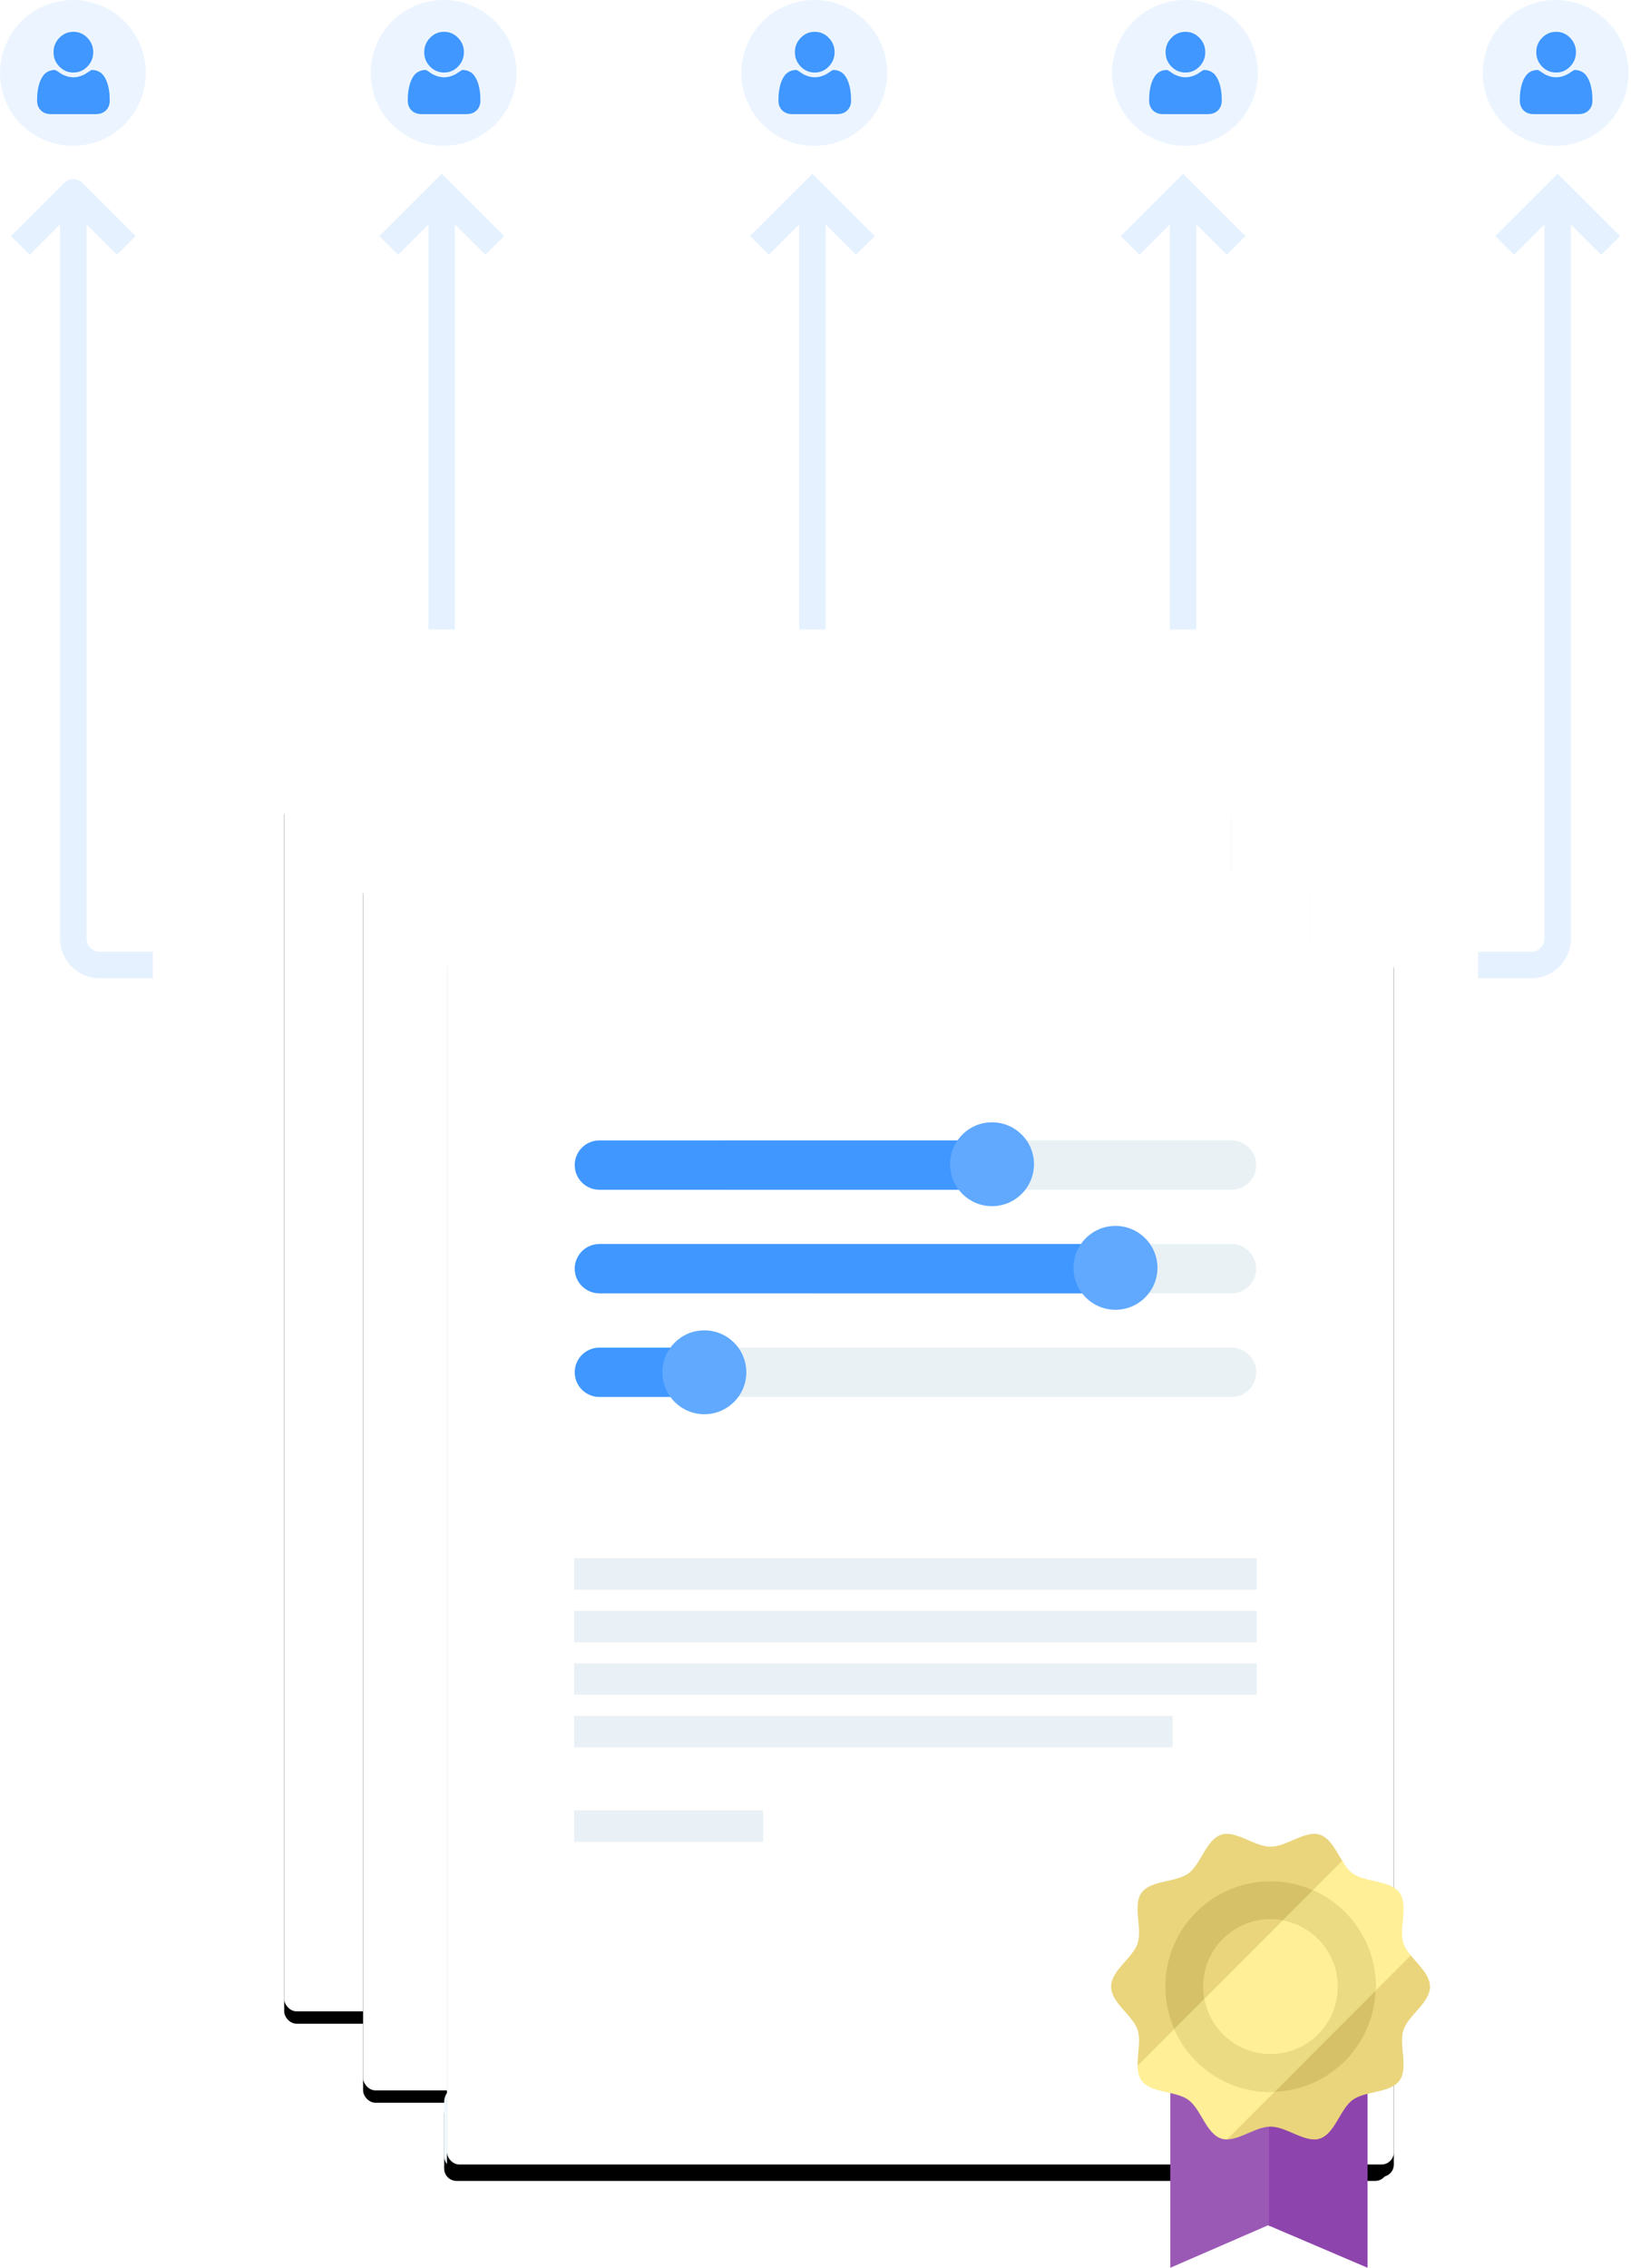 <svg xmlns="http://www.w3.org/2000/svg" width="264" height="367" viewBox="0 0 264 367" xmlns:xlink="http://www.w3.org/1999/xlink">
  <defs>
    <rect id="policies-procedures-b" width="153.27" height="197.435" rx="2"/>
    <filter id="policies-procedures-a" width="200%" height="200%" x="-50%" y="-50%" filterUnits="objectBoundingBox">
      <feOffset dy="2" in="SourceAlpha" result="shadowOffsetOuter1"/>
      <feGaussianBlur stdDeviation="4" in="shadowOffsetOuter1" result="shadowBlurOuter1"/>
      <feColorMatrix values="0 0 0 0 0 0 0 0 0 0 0 0 0 0 0 0 0 0 0.087 0" in="shadowBlurOuter1" result="shadowMatrixOuter1"/>
      <feOffset in="SourceAlpha" result="shadowOffsetOuter2"/>
      <feGaussianBlur stdDeviation=".5" in="shadowOffsetOuter2" result="shadowBlurOuter2"/>
      <feColorMatrix values="0 0 0 0 0 0 0 0 0 0 0 0 0 0 0 0 0 0 0.079 0" in="shadowBlurOuter2" result="shadowMatrixOuter2"/>
      <feMerge>
        <feMergeNode in="shadowMatrixOuter1"/>
        <feMergeNode in="shadowMatrixOuter2"/>
      </feMerge>
    </filter>
    <rect id="policies-procedures-d" width="153.27" height="197.435" x="12.773" y="12.789" rx="2"/>
    <filter id="policies-procedures-c" width="200%" height="200%" x="-50%" y="-50%" filterUnits="objectBoundingBox">
      <feOffset dy="2" in="SourceAlpha" result="shadowOffsetOuter1"/>
      <feGaussianBlur stdDeviation="4" in="shadowOffsetOuter1" result="shadowBlurOuter1"/>
      <feColorMatrix values="0 0 0 0 0 0 0 0 0 0 0 0 0 0 0 0 0 0 0.087 0" in="shadowBlurOuter1" result="shadowMatrixOuter1"/>
      <feOffset in="SourceAlpha" result="shadowOffsetOuter2"/>
      <feGaussianBlur stdDeviation=".5" in="shadowOffsetOuter2" result="shadowBlurOuter2"/>
      <feColorMatrix values="0 0 0 0 0 0 0 0 0 0 0 0 0 0 0 0 0 0 0.079 0" in="shadowBlurOuter2" result="shadowMatrixOuter2"/>
      <feMerge>
        <feMergeNode in="shadowMatrixOuter1"/>
        <feMergeNode in="shadowMatrixOuter2"/>
      </feMerge>
    </filter>
    <path id="policies-procedures-f" d="M1.897,184.644 C0.854,185.008 0.008,186.203 0.008,187.304 L0.008,196.105 C0.008,197.21 0.905,198.105 2.009,198.105 L150.7,198.105 C151.805,198.105 152.7,197.209 152.7,196.11 L152.7,134.014 C152.7,132.912 151.86,132.312 150.811,132.678 L1.897,184.644 Z"/>
    <filter id="policies-procedures-e" width="200%" height="200%" x="-50%" y="-50%" filterUnits="objectBoundingBox">
      <feOffset dy="2" in="SourceAlpha" result="shadowOffsetOuter1"/>
      <feGaussianBlur stdDeviation="3" in="shadowOffsetOuter1" result="shadowBlurOuter1"/>
      <feColorMatrix values="0 0 0 0 0 0 0 0 0 0 0 0 0 0 0 0 0 0 0.021 0" in="shadowBlurOuter1"/>
    </filter>
    <rect id="policies-procedures-h" width="153.27" height="197.435" x=".458" y=".014" rx="2"/>
    <filter id="policies-procedures-g" width="200%" height="200%" x="-50%" y="-50%" filterUnits="objectBoundingBox">
      <feOffset dy="2" in="SourceAlpha" result="shadowOffsetOuter1"/>
      <feGaussianBlur stdDeviation="4" in="shadowOffsetOuter1" result="shadowBlurOuter1"/>
      <feColorMatrix values="0 0 0 0 0 0 0 0 0 0 0 0 0 0 0 0 0 0 0.087 0" in="shadowBlurOuter1" result="shadowMatrixOuter1"/>
      <feOffset in="SourceAlpha" result="shadowOffsetOuter2"/>
      <feGaussianBlur stdDeviation=".5" in="shadowOffsetOuter2" result="shadowBlurOuter2"/>
      <feColorMatrix values="0 0 0 0 0 0 0 0 0 0 0 0 0 0 0 0 0 0 0.079 0" in="shadowBlurOuter2" result="shadowMatrixOuter2"/>
      <feMerge>
        <feMergeNode in="shadowMatrixOuter1"/>
        <feMergeNode in="shadowMatrixOuter2"/>
      </feMerge>
    </filter>
  </defs>
  <g fill="none" fill-rule="evenodd">
    <g transform="translate(46 128)">
      <use fill="black" filter="url(#policies-procedures-a)" xlink:href="#policies-procedures-b"/>
      <use fill="#FFFFFF" xlink:href="#policies-procedures-b"/>
      <g>
        <use fill="black" filter="url(#policies-procedures-c)" xlink:href="#policies-procedures-d"/>
        <use fill="#FFFFFF" xlink:href="#policies-procedures-d"/>
      </g>
      <g transform="translate(25.885 24.766)">
        <use fill="black" filter="url(#policies-procedures-e)" xlink:href="#policies-procedures-f"/>
        <use fill="#F0FAFF" xlink:href="#policies-procedures-f"/>
        <use fill="black" filter="url(#policies-procedures-g)" xlink:href="#policies-procedures-h"/>
        <use fill="#FFFFFF" xlink:href="#policies-procedures-h"/>
        <g transform="rotate(90 51.314 80.135)">
          <path fill="#E9F1F5" d="M10.913,3.997 C10.913,1.789 9.125,9.09494702e-13 6.921,9.09494702e-13 C4.717,9.09494702e-13 2.93,1.789 2.93,3.997 L2.93,85.928 L10.913,85.928 L10.913,3.997 Z"/>
          <path fill="#3F97FF" d="M2.93,106.311 C2.93,108.519 4.717,110.308 6.921,110.308 C9.125,110.308 10.913,108.519 10.913,106.311 L10.913,42.098 L2.93,42.098 L2.93,106.311 Z"/>
          <path fill="#E9F1F5" d="M27.676,3.997 C27.676,1.789 25.89,9.09494702e-13 23.685,9.09494702e-13 C21.481,9.09494702e-13 19.694,1.789 19.694,3.997 L19.694,71.14 L27.676,71.14 L27.676,3.997 Z"/>
          <path fill="#3F97FF" d="M19.694,106.311 C19.694,108.519 21.481,110.308 23.685,110.308 C25.89,110.308 27.676,108.519 27.676,106.311 L27.676,23.181 L19.694,23.181 L19.694,106.311 Z"/>
          <path fill="#E9F1F5" d="M44.44,3.997 C44.44,1.789 42.654,9.09494702e-13 40.449,9.09494702e-13 C38.244,9.09494702e-13 36.458,1.789 36.458,3.997 L36.458,85.528 L44.44,85.528 L44.44,3.997 Z"/>
          <path fill="#3F97FF" d="M36.458,88.459 L36.458,106.311 C36.458,108.519 38.244,110.308 40.449,110.308 C42.654,110.308 44.44,108.519 44.44,106.311 L44.44,88.459 L36.458,88.459 L36.458,88.459 Z"/>
          <ellipse cx="6.785" cy="42.764" fill="#60A9FF" rx="6.785" ry="6.794"/>
          <ellipse cx="40.449" cy="89.325" fill="#60A9FF" rx="6.785" ry="6.794"/>
          <ellipse cx="23.549" cy="22.781" fill="#60A9FF" rx="6.785" ry="6.794"/>
        </g>
        <rect width="110.487" height="5.1" x="21.042" y="99.356" fill="#E9F1F6"/>
        <rect width="110.487" height="5.1" x="21.042" y="107.856" fill="#E9F1F6"/>
        <rect width="110.487" height="5.1" x="21.042" y="116.356" fill="#E9F1F6"/>
        <rect width="96.888" height="5.1" x="21.042" y="124.856" fill="#E9F1F6"/>
        <rect width="30.596" height="5.1" x="21.042" y="140.156" fill="#E9F1F6"/>
      </g>
      <g transform="translate(133.313 168.659)">
        <polygon fill="#9B59B6" points="26.346 33.572 10.114 33.572 10.114 70.264 25.943 63.389 26.346 63.56"/>
        <polygon fill="#8E44AD" points="26.08 33.572 26.08 63.447 42.046 70.264 42.046 33.572"/>
        <path fill="#EAD57D" d="M47.86,31.781 C48.626,29.421 52.154,27.395 52.154,24.779 C52.154,22.862 50.262,21.262 48.948,19.615 C48.713,19.641 48.475,19.657 48.232,19.657 C44.853,19.657 41.7,16.744 41.84,13.256 C41.856,12.844 41.909,12.457 41.973,12.075 C41.7,11.91 41.43,11.74 41.148,11.589 C38.699,10.279 37.615,7.347 38.142,4.732 C37.004,2.979 36.075,0.763 34.321,0.193 C31.964,-0.573 28.955,2.133 26.343,2.133 C23.731,2.133 20.723,-0.574 18.365,0.192 C15.922,0.986 15.082,4.972 13.049,6.454 C10.995,7.95 6.955,7.53 5.46,9.586 C3.98,11.622 5.619,15.332 4.826,17.779 C4.061,20.139 0.532,22.164 0.532,24.779 C0.532,27.395 4.06,29.421 4.826,31.781 C5.429,33.642 4.627,36.235 4.861,38.266 C6.653,37.623 8.716,37.726 10.349,38.715 C10.971,38.887 11.578,39.15 12.142,39.436 C13.03,39.887 13.853,40.535 14.537,41.259 C15.438,42.216 16.519,42.959 17.427,43.901 C18.899,45.428 19.498,47.524 19.182,49.496 C21.392,49.552 24.022,47.428 26.341,47.428 C28.953,47.428 31.962,50.132 34.319,49.365 C36.762,48.572 37.602,44.586 39.635,43.103 C41.688,41.608 45.728,42.029 47.223,39.973 C48.706,37.936 47.067,34.226 47.86,31.781 L47.86,31.781 Z"/>
        <path d="M15.431,24.779 C15.431,25.462 15.501,26.127 15.621,26.774 L28.338,14.043 C27.69,13.923 27.025,13.852 26.343,13.852 C20.316,13.852 15.431,18.744 15.431,24.779 L15.431,24.779 Z"/>
        <path fill="#D6C169" d="M15.431 24.779C15.431 18.744 20.316 13.852 26.343 13.852 27.025 13.852 27.691 13.923 28.338 14.043L33.197 9.178C31.099 8.252 28.784 7.73 26.343 7.73 16.94 7.73 9.316 15.363 9.316 24.779 9.316 27.221 9.837 29.538 10.762 31.639L15.622 26.774C15.501 26.127 15.431 25.462 15.431 24.779L15.431 24.779zM43.337 25.434L26.992 41.796C35.873 41.461 42.999 34.327 43.337 25.434L43.337 25.434z"/>
        <path fill="#FFEF97" d="M43.371 24.779C43.371 25.001 43.347 25.215 43.337 25.434L49.031 19.735C48.52 19.095 48.073 18.449 47.857 17.777 47.067 15.33 48.703 11.622 47.226 9.584 45.734 7.53 41.694 7.953 39.634 6.459 38.98 5.979 38.445 5.236 37.942 4.428L33.197 9.178C39.185 11.82 43.371 17.807 43.371 24.779L43.371 24.779zM26.343 35.705C32.37 35.705 37.256 30.813 37.256 24.779 37.256 19.428 33.411 14.983 28.338 14.043L15.621 26.774C16.558 31.855 20.997 35.705 26.343 35.705L26.343 35.705zM10.761 31.639L4.813 37.593C4.829 38.488 4.988 39.32 5.459 39.975 6.952 42.029 10.992 41.606 13.051 43.108 15.079 44.588 15.925 48.567 18.368 49.367 18.671 49.463 18.974 49.503 19.294 49.503L26.992 41.796C26.775 41.804 26.562 41.829 26.343 41.829 19.378 41.829 13.399 37.637 10.761 31.639L10.761 31.639z"/>
        <path fill="#EBDB83" d="M43.371,24.779 C43.371,17.807 39.185,11.82 33.197,9.178 L28.338,14.043 C33.411,14.983 37.256,19.428 37.256,24.779 C37.256,30.814 32.37,35.705 26.343,35.705 C20.997,35.705 16.558,31.854 15.621,26.774 L10.761,31.639 C13.399,37.637 19.378,41.829 26.343,41.829 C26.562,41.829 26.775,41.804 26.992,41.796 L43.337,25.435 C43.347,25.215 43.371,25.001 43.371,24.779 L43.371,24.779 Z"/>
      </g>
    </g>
    <g transform="translate(239)">
      <path fill="#E5F1FF" d="M0.263,158.286 L0.263,154 L8.842,154 C10.024,154 10.987,153.038 10.987,151.857 L10.987,31.143 L15.276,31.143 L15.276,151.857 C15.276,155.401 12.389,158.286 8.842,158.286 L0.263,158.286 Z"/>
      <polygon fill="#E5F1FF" points="20.194 41.229 13.132 34.173 6.069 41.229 3.036 38.199 13.132 28.113 23.227 38.199"/>
      <g fill="#3F97FF" transform="translate(1)">
        <circle cx="11.802" cy="11.802" r="11.802" fill-opacity=".1"/>
        <g transform="translate(6 5)">
          <path d="M0.613,12.862 C1.017,13.262 1.556,13.463 2.229,13.463 L9.532,13.463 C10.205,13.463 10.744,13.262 11.148,12.862 C11.552,12.462 11.761,11.923 11.761,11.246 C11.761,10.938 11.747,10.646 11.731,10.354 C11.717,10.061 11.672,9.753 11.612,9.414 C11.552,9.076 11.477,8.768 11.387,8.491 C11.298,8.198 11.178,7.921 11.029,7.644 C10.879,7.383 10.714,7.137 10.519,6.952 C10.325,6.767 10.085,6.613 9.801,6.49 C9.517,6.383 9.203,6.321 8.859,6.321 C8.814,6.321 8.694,6.383 8.515,6.505 C8.32,6.629 8.125,6.767 7.901,6.906 C7.677,7.059 7.377,7.198 7.003,7.321 C6.629,7.445 6.255,7.506 5.881,7.506 C5.507,7.506 5.133,7.445 4.759,7.321 C4.385,7.198 4.085,7.059 3.861,6.906 C3.651,6.767 3.442,6.629 3.262,6.505 C3.067,6.383 2.948,6.321 2.903,6.321 C2.559,6.321 2.245,6.383 1.96,6.49 C1.676,6.613 1.451,6.767 1.242,6.952 C1.047,7.137 0.883,7.383 0.733,7.644 C0.584,7.921 0.464,8.198 0.374,8.491 C0.285,8.768 0.209,9.076 0.15,9.414 C0.09,9.753 0.045,10.061 0.03,10.354 C0.015,10.646 0,10.938 0,11.246 C0,11.923 0.209,12.462 0.613,12.862 L0.613,12.862 Z"/>
          <path d="M5.884,6.737 C6.767,6.737 7.515,6.413 8.144,5.767 C8.772,5.121 9.087,4.351 9.087,3.443 C9.087,2.535 8.772,1.766 8.144,1.119 C7.515,0.472 6.767,0.149 5.884,0.149 C4.986,0.149 4.238,0.472 3.609,1.119 C2.981,1.766 2.667,2.535 2.667,3.443 C2.667,4.351 2.981,5.121 3.609,5.767 C4.238,6.413 4.986,6.737 5.884,6.737 L5.884,6.737 Z"/>
        </g>
      </g>
    </g>
    <g transform="translate(120)">
      <rect width="4.289" height="70.714" x="9.355" y="31.143" fill="#E5F1FF"/>
      <polygon fill="#E5F1FF" points="18.563 41.229 11.5 34.173 4.437 41.229 1.405 38.199 11.5 28.113 21.595 38.199"/>
      <g fill="#3F97FF">
        <circle cx="11.802" cy="11.802" r="11.802" fill-opacity=".1"/>
        <g transform="translate(6 5)">
          <path d="M0.613,12.862 C1.017,13.262 1.556,13.463 2.229,13.463 L9.532,13.463 C10.205,13.463 10.744,13.262 11.148,12.862 C11.552,12.462 11.761,11.923 11.761,11.246 C11.761,10.938 11.747,10.646 11.731,10.354 C11.717,10.061 11.672,9.753 11.612,9.414 C11.552,9.076 11.477,8.768 11.387,8.491 C11.298,8.198 11.178,7.921 11.029,7.644 C10.879,7.383 10.714,7.137 10.519,6.952 C10.325,6.767 10.085,6.613 9.801,6.49 C9.517,6.383 9.203,6.321 8.859,6.321 C8.814,6.321 8.694,6.383 8.515,6.505 C8.32,6.629 8.125,6.767 7.901,6.906 C7.677,7.059 7.377,7.198 7.003,7.321 C6.629,7.445 6.255,7.506 5.881,7.506 C5.507,7.506 5.133,7.445 4.759,7.321 C4.385,7.198 4.085,7.059 3.861,6.906 C3.651,6.767 3.442,6.629 3.262,6.505 C3.067,6.383 2.948,6.321 2.903,6.321 C2.559,6.321 2.245,6.383 1.96,6.49 C1.676,6.613 1.451,6.767 1.242,6.952 C1.047,7.137 0.883,7.383 0.733,7.644 C0.584,7.921 0.464,8.198 0.374,8.491 C0.285,8.768 0.209,9.076 0.15,9.414 C0.09,9.753 0.045,10.061 0.03,10.354 C0.015,10.646 0,10.938 0,11.246 C0,11.923 0.209,12.462 0.613,12.862 L0.613,12.862 Z"/>
          <path d="M5.884,6.737 C6.767,6.737 7.515,6.413 8.144,5.767 C8.772,5.121 9.087,4.351 9.087,3.443 C9.087,2.535 8.772,1.766 8.144,1.119 C7.515,0.472 6.767,0.149 5.884,0.149 C4.986,0.149 4.238,0.472 3.609,1.119 C2.981,1.766 2.667,2.535 2.667,3.443 C2.667,4.351 2.981,5.121 3.609,5.767 C4.238,6.413 4.986,6.737 5.884,6.737 L5.884,6.737 Z"/>
        </g>
      </g>
    </g>
    <g transform="translate(60)">
      <rect width="4.289" height="70.714" x="9.355" y="31.143" fill="#E5F1FF"/>
      <polygon fill="#E5F1FF" points="18.563 41.229 11.5 34.173 4.437 41.229 1.405 38.199 11.5 28.113 21.595 38.199"/>
      <g fill="#3F97FF">
        <circle cx="11.802" cy="11.802" r="11.802" fill-opacity=".1"/>
        <g transform="translate(6 5)">
          <path d="M0.613,12.862 C1.017,13.262 1.556,13.463 2.229,13.463 L9.532,13.463 C10.205,13.463 10.744,13.262 11.148,12.862 C11.552,12.462 11.761,11.923 11.761,11.246 C11.761,10.938 11.747,10.646 11.731,10.354 C11.717,10.061 11.672,9.753 11.612,9.414 C11.552,9.076 11.477,8.768 11.387,8.491 C11.298,8.198 11.178,7.921 11.029,7.644 C10.879,7.383 10.714,7.137 10.519,6.952 C10.325,6.767 10.085,6.613 9.801,6.49 C9.517,6.383 9.203,6.321 8.859,6.321 C8.814,6.321 8.694,6.383 8.515,6.505 C8.32,6.629 8.125,6.767 7.901,6.906 C7.677,7.059 7.377,7.198 7.003,7.321 C6.629,7.445 6.255,7.506 5.881,7.506 C5.507,7.506 5.133,7.445 4.759,7.321 C4.385,7.198 4.085,7.059 3.861,6.906 C3.651,6.767 3.442,6.629 3.262,6.505 C3.067,6.383 2.948,6.321 2.903,6.321 C2.559,6.321 2.245,6.383 1.96,6.49 C1.676,6.613 1.451,6.767 1.242,6.952 C1.047,7.137 0.883,7.383 0.733,7.644 C0.584,7.921 0.464,8.198 0.374,8.491 C0.285,8.768 0.209,9.076 0.15,9.414 C0.09,9.753 0.045,10.061 0.03,10.354 C0.015,10.646 0,10.938 0,11.246 C0,11.923 0.209,12.462 0.613,12.862 L0.613,12.862 Z"/>
          <path d="M5.884,6.737 C6.767,6.737 7.515,6.413 8.144,5.767 C8.772,5.121 9.087,4.351 9.087,3.443 C9.087,2.535 8.772,1.766 8.144,1.119 C7.515,0.472 6.767,0.149 5.884,0.149 C4.986,0.149 4.238,0.472 3.609,1.119 C2.981,1.766 2.667,2.535 2.667,3.443 C2.667,4.351 2.981,5.121 3.609,5.767 C4.238,6.413 4.986,6.737 5.884,6.737 L5.884,6.737 Z"/>
        </g>
      </g>
    </g>
    <g transform="translate(180)">
      <rect width="4.289" height="70.714" x="9.355" y="31.143" fill="#E5F1FF"/>
      <polygon fill="#E5F1FF" points="18.563 41.229 11.5 34.173 4.437 41.229 1.405 38.199 11.5 28.113 21.595 38.199"/>
      <g fill="#3F97FF">
        <circle cx="11.802" cy="11.802" r="11.802" fill-opacity=".1"/>
        <g transform="translate(6 5)">
          <path d="M0.613,12.862 C1.017,13.262 1.556,13.463 2.229,13.463 L9.532,13.463 C10.205,13.463 10.744,13.262 11.148,12.862 C11.552,12.462 11.761,11.923 11.761,11.246 C11.761,10.938 11.747,10.646 11.731,10.354 C11.717,10.061 11.672,9.753 11.612,9.414 C11.552,9.076 11.477,8.768 11.387,8.491 C11.298,8.198 11.178,7.921 11.029,7.644 C10.879,7.383 10.714,7.137 10.519,6.952 C10.325,6.767 10.085,6.613 9.801,6.49 C9.517,6.383 9.203,6.321 8.859,6.321 C8.814,6.321 8.694,6.383 8.515,6.505 C8.32,6.629 8.125,6.767 7.901,6.906 C7.677,7.059 7.377,7.198 7.003,7.321 C6.629,7.445 6.255,7.506 5.881,7.506 C5.507,7.506 5.133,7.445 4.759,7.321 C4.385,7.198 4.085,7.059 3.861,6.906 C3.651,6.767 3.442,6.629 3.262,6.505 C3.067,6.383 2.948,6.321 2.903,6.321 C2.559,6.321 2.245,6.383 1.96,6.49 C1.676,6.613 1.451,6.767 1.242,6.952 C1.047,7.137 0.883,7.383 0.733,7.644 C0.584,7.921 0.464,8.198 0.374,8.491 C0.285,8.768 0.209,9.076 0.15,9.414 C0.09,9.753 0.045,10.061 0.03,10.354 C0.015,10.646 0,10.938 0,11.246 C0,11.923 0.209,12.462 0.613,12.862 L0.613,12.862 Z"/>
          <path d="M5.884,6.737 C6.767,6.737 7.515,6.413 8.144,5.767 C8.772,5.121 9.087,4.351 9.087,3.443 C9.087,2.535 8.772,1.766 8.144,1.119 C7.515,0.472 6.767,0.149 5.884,0.149 C4.986,0.149 4.238,0.472 3.609,1.119 C2.981,1.766 2.667,2.535 2.667,3.443 C2.667,4.351 2.981,5.121 3.609,5.767 C4.238,6.413 4.986,6.737 5.884,6.737 L5.884,6.737 Z"/>
        </g>
      </g>
    </g>
    <path fill="#E5F1FF" d="M16.158,158.286 C12.611,158.286 9.724,155.401 9.724,151.857 L9.724,31.143 L14.013,31.143 L14.013,151.857 C14.013,153.038 14.976,154 16.158,154 L24.737,154 L24.737,158.286 L16.158,158.286 Z"/>
    <path fill="#E5F1FF" d="M18.931,41.229 L11.868,34.173 L4.806,41.229 L1.773,38.199 L10.352,29.628 C11.191,28.792 12.546,28.792 13.385,29.628 L21.964,38.199 L18.931,41.229 L18.931,41.229 Z"/>
    <g fill="#3F97FF">
      <circle cx="11.802" cy="11.802" r="11.802" fill-opacity=".1"/>
      <g transform="translate(6 5)">
        <path d="M0.613,12.862 C1.017,13.262 1.556,13.463 2.229,13.463 L9.532,13.463 C10.205,13.463 10.744,13.262 11.148,12.862 C11.552,12.462 11.761,11.923 11.761,11.246 C11.761,10.938 11.747,10.646 11.731,10.354 C11.717,10.061 11.672,9.753 11.612,9.414 C11.552,9.076 11.477,8.768 11.387,8.491 C11.298,8.198 11.178,7.921 11.029,7.644 C10.879,7.383 10.714,7.137 10.519,6.952 C10.325,6.767 10.085,6.613 9.801,6.49 C9.517,6.383 9.203,6.321 8.859,6.321 C8.814,6.321 8.694,6.383 8.515,6.505 C8.32,6.629 8.125,6.767 7.901,6.906 C7.677,7.059 7.377,7.198 7.003,7.321 C6.629,7.445 6.255,7.506 5.881,7.506 C5.507,7.506 5.133,7.445 4.759,7.321 C4.385,7.198 4.085,7.059 3.861,6.906 C3.651,6.767 3.442,6.629 3.262,6.505 C3.067,6.383 2.948,6.321 2.903,6.321 C2.559,6.321 2.245,6.383 1.96,6.49 C1.676,6.613 1.451,6.767 1.242,6.952 C1.047,7.137 0.883,7.383 0.733,7.644 C0.584,7.921 0.464,8.198 0.374,8.491 C0.285,8.768 0.209,9.076 0.15,9.414 C0.09,9.753 0.045,10.061 0.03,10.354 C0.015,10.646 0,10.938 0,11.246 C0,11.923 0.209,12.462 0.613,12.862 L0.613,12.862 Z"/>
        <path d="M5.884,6.737 C6.767,6.737 7.515,6.413 8.144,5.767 C8.772,5.121 9.087,4.351 9.087,3.443 C9.087,2.535 8.772,1.766 8.144,1.119 C7.515,0.472 6.767,0.149 5.884,0.149 C4.986,0.149 4.238,0.472 3.609,1.119 C2.981,1.766 2.667,2.535 2.667,3.443 C2.667,4.351 2.981,5.121 3.609,5.767 C4.238,6.413 4.986,6.737 5.884,6.737 L5.884,6.737 Z"/>
      </g>
    </g>
  </g>
</svg>
